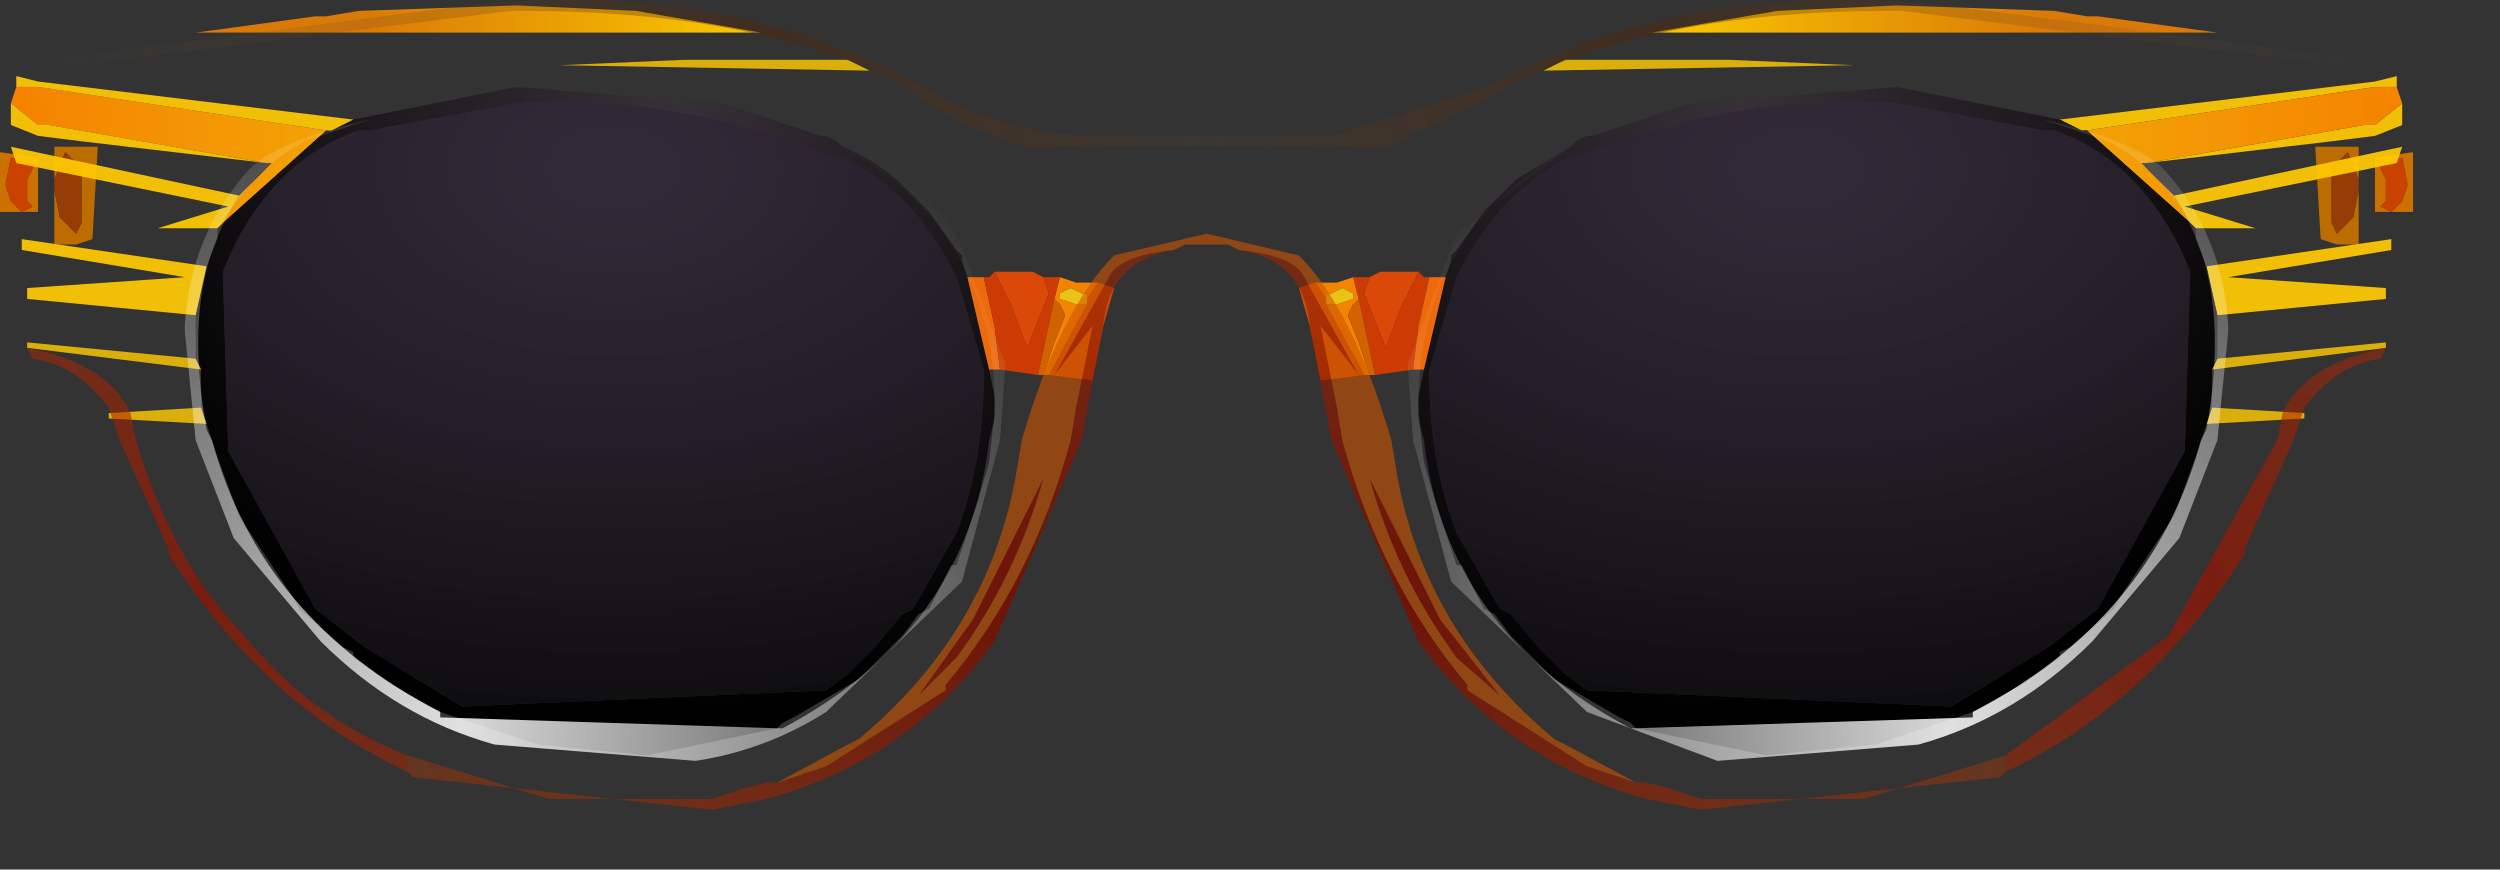 <?xml version="1.0" encoding="utf-8"?>
<svg version="1.1" id="Layer_1"
xmlns="http://www.w3.org/2000/svg"
xmlns:xlink="http://www.w3.org/1999/xlink"
xmlns:author="http://www.sothink.com"
width="23px" height="8px"
xml:space="preserve">
<rect width="100%" height="100%" fill="#333333" stroke="none"/>
<g id="119" transform="matrix(1, 0, 0, 1, 11.15, -7.7)">
<path style="fill:#CC7000;fill-opacity:1" d="M-11.05,9.15L-11.1 9.4L-11.05 9.55L-10.95 9.65L-10.85 9.6L-10.9 9.55L-10.9 9.45L-10.9 9.35L-10.85 9.25L-10.85 9.2L-11.05 9.15M-10.8,9.15L-10.8 9.65L-11.15 9.65L-11.15 9.1L-10.8 9.15" />
<path style="fill:#C94200;fill-opacity:1" d="M-10.85,9.2L-10.85 9.25L-10.9 9.35L-10.9 9.45L-10.9 9.55L-10.85 9.6L-10.95 9.65L-11.05 9.55L-11.1 9.4L-11.05 9.15L-10.85 9.2" />
<path style="fill:#BD6C00;fill-opacity:1" d="M-10.65,9.05L-10.25 9.05L-10.3 9.9L-10.45 9.95L-10.65 9.95L-10.65 9.45L-10.6 9.7L-10.45 9.85L-10.4 9.75L-10.4 9.55L-10.4 9.25L-10.55 9.1L-10.65 9.35L-10.65 9.05" />
<path style="fill:#963D05;fill-opacity:1" d="M-10.65,9.35L-10.55 9.1L-10.4 9.25L-10.4 9.55L-10.4 9.75L-10.45 9.85L-10.6 9.7L-10.65 9.45L-10.65 9.35" />
<linearGradient
id="LinearGradID_9473" gradientUnits="userSpaceOnUse" gradientTransform="matrix(0.002, 0, 1.52588e-05, -0, -1.5, 9.5)" spreadMethod ="pad" x1="-819.2" y1="0" x2="819.2" y2="0" >
<stop  offset="0" style="stop-color:#FFC60F;stop-opacity:0" />
<stop  offset="1" style="stop-color:#FCC30C;stop-opacity:0.502" />
</linearGradient>
<path style="fill:url(#LinearGradID_9473) " d="M-6.85,7.7L-6.4 7.7L-4.1 7.95L-4.15 8L-5.3 7.8L-6.4 7.75L-7.85 7.8L-6.85 7.7M-8.7,9.2L-8.65 9.2L-8.7 9.25L-8.7 9.2" />
<linearGradient
id="LinearGradID_9474" gradientUnits="userSpaceOnUse" gradientTransform="matrix(-0.005, 0, 0, 0, -6.75, 8.35)" spreadMethod ="pad" x1="-819.2" y1="0" x2="819.2" y2="0" >
<stop  offset="0" style="stop-color:#F7C202;stop-opacity:1" />
<stop  offset="1" style="stop-color:#F68600;stop-opacity:0.851" />
</linearGradient>
<path style="fill:url(#LinearGradID_9474) " d="M-3.15,8.35L-2.65 8.6L-4.5 8.65L-4.55 8.65L-6.4 8.5L-6.9 8.6L-10.8 8.25L-10.8 8.2L-10.75 8.2L-9.1 8.25L-8.6 8.25L-8.45 8.25L-7.35 8.3L-6 8.3L-3.15 8.35" />
<radialGradient
id="RadialGradID_9475" gradientUnits="userSpaceOnUse" gradientTransform="matrix(-0.007, 0, 0, 0.007, -4.95, 8.6)" spreadMethod ="pad" cx="0" cy="0" r="819.2" fx="0" fy="0" >
<stop  offset="0"  style="stop-color:#383038;stop-opacity:1" />
<stop  offset="1"  style="stop-color:#000000;stop-opacity:1" />
</radialGradient>
<path style="fill:url(#RadialGradID_9475) " d="M-6.9,8.6L-6.4 8.5L-4.55 8.65L-4.5 8.65L-3.6 8.95L-3.55 8.95L-3.45 9L-3.4 9.05Q-3.15 9.15 -2.9 9.35L-2.6 9.65L-2.35 10L-2.3 10.05L-2.3 10.1L-2.25 10.25L-2.05 11.1L-2 11.35L-2 11.5L-2.05 11.95L-2.15 12.3L-2.35 12.9L-2.4 12.9L-2.55 13.2L-2.6 13.3L-2.7 13.35L-2.85 13.55L-2.95 13.65L-3.25 13.95L-3.85 14.3L-3.95 14.35L-4 14.4L-5.2 14.65L-6.2 14.55L-7.1 14.25L-7.55 14L-7.9 13.75L-7.9 13.7L-8 13.65L-8.4 13.3L-8.45 13.2L-8.65 12.9L-8.95 12.45L-9.15 11.9L-9.25 11.6L-9.3 11.45L-9.3 11.1L-9.35 11L-9.35 10.6L-9.25 10.15L-9.15 9.9L-9.15 9.8L-9.1 9.75L-8.15 8.9L-8.1 8.9L-7.9 8.8L-6.9 8.6M-7.85,8.9Q-8.7 9.2 -9.1 10.2L-9.05 11.85L-8.25 13.3L-7.8 13.65L-6.9 14.2L-3.55 14.05L-3.35 13.9L-3.1 13.65L-2.85 13.35L-2.75 13.3L-2.35 12.6Q-2.1 11.95 -2.1 11.15L-2.1 11.1L-2.35 10.25Q-2.75 9.45 -3.4 9.15L-3.45 9.15Q-4.95 8.55 -6.4 8.65L-7.75 8.9L-7.85 8.9" />
<linearGradient
id="LinearGradID_9476" gradientUnits="userSpaceOnUse" gradientTransform="matrix(-0.002, 0, 0, 9.15527e-05, -6.2, 7.95)" spreadMethod ="pad" x1="-819.2" y1="0" x2="819.2" y2="0" >
<stop  offset="0" style="stop-color:#F7C202;stop-opacity:1" />
<stop  offset="1" style="stop-color:#F68600;stop-opacity:0.851" />
</linearGradient>
<path style="fill:url(#LinearGradID_9476) " d="M-9.35,8L-8.25 7.85L-8.15 7.85L-7.85 7.8L-6.4 7.75L-5.3 7.8L-4.15 8L-9.35 8" />
<linearGradient
id="LinearGradID_9477" gradientUnits="userSpaceOnUse" gradientTransform="matrix(0.007, 0, 0, 0, -5.6, 9.1)" spreadMethod ="pad" x1="-819.2" y1="0" x2="819.2" y2="0" >
<stop  offset="0" style="stop-color:#FFE799;stop-opacity:0.973" />
<stop  offset="0.475" style="stop-color:#FFF6D9;stop-opacity:0.612" />
<stop  offset="1" style="stop-color:#FCC30C;stop-opacity:0.761" />
</linearGradient>
<path style="fill:url(#LinearGradID_9477) " d="M-3.55,8.95L-3.6 8.95L-4.5 8.65L-2.65 8.6L-3.15 8.35L-3.35 8.25L-3.45 8.25L-4.85 8.25L-6 8.3L-7.35 8.3L-8.45 8.25L-8.6 8.25L-9.1 8.25L-10.75 8.2L-9.45 8L-9.35 8L-4.15 8L-4.1 7.95L-3.4 8.15L-3.05 8.25L-2.65 8.45L-2.65 8.5L-2.35 8.65L-1.35 8.95L-3.55 8.95M-10.9,8.3L-10.9 8.25L-10.8 8.25L-6.9 8.6L-7.9 8.8L-10.8 8.45L-11 8.4L-10.9 8.3M-8.7,9.25L-8.95 9.5L-11.05 9.05L-11.05 8.85L-10.8 8.95L-10.4 9L-8.7 9.2L-8.7 9.25M-11,9.7L-9.7 9.8L-9.15 9.8L-9.15 9.9L-9.25 10.15L-10.95 9.9L-11 9.7M-10.9,10.85L-10.9 10.45L-9.35 10.6L-9.35 11L-10.9 10.85M-9.25,11.6L-9.15 11.9L-10 11.9L-10.15 11.55L-9.25 11.6M-9.55,12.85L-9.6 12.75L-9.75 12.5L-8.95 12.45L-8.65 12.9L-9.55 12.85M-8.9,13.7L-8.95 13.65L-9.25 13.3L-8.45 13.2L-8.4 13.3L-8 13.65L-7.9 13.7L-8.9 13.7M-7.75,14.6L-7.8 14.6L-8.45 14.1L-7.65 14.05L-7.55 14L-7.1 14.25L-6.2 14.55L-7.75 14.6M-5.2,14.65L-4 14.4L-3.95 14.35L-3.85 14.3L-2.8 14.4L-3.6 14.85L-5.2 14.65M-3.25,13.95L-2.95 13.65L-2.85 13.55L-2.05 13.6L-2.4 14.05L-3.25 13.95M-2.55,13.2L-2.4 12.9L-2.35 12.9L-1.6 12.85L-1.8 13.2L-2.55 13.2M-1.25,11.9L-1.4 12.3L-2.15 12.3L-2.05 11.95L-1.25 11.9M-2,11.35L-2.05 11.1L-1.95 11.1L-1.6 11.15L-1.55 11.15L-1.5 11.15L-1.1 11.2L-1.15 11.35L-1.15 11.4L-2 11.35M-2.05,10.25L-2.1 10.25L-2.25 10.25L-2.3 10.1L-0.65 10.05L-0.9 10.35L-1.05 10.3L-1.25 10.3L-1.4 10.25L-1.55 10.25L-1.65 10.2L-1.95 10.2L-2 10.2L-2.05 10.25M-2.6,9.65L-2.9 9.35L-0.05 9.4L-0.05 9.65L-2.6 9.65" />
<linearGradient
id="LinearGradID_9478" gradientUnits="userSpaceOnUse" gradientTransform="matrix(-0.002, 0, 0, -0.001, -9.6, 9.15)" spreadMethod ="pad" x1="-819.2" y1="0" x2="819.2" y2="0" >
<stop  offset="0" style="stop-color:#FFAB03;stop-opacity:0.941" />
<stop  offset="1" style="stop-color:#F58000;stop-opacity:1" />
</linearGradient>
<path style="fill:url(#LinearGradID_9478) " d="M-10.7,8.85L-10.8 8.85L-11.05 8.65L-11 8.5L-10.8 8.5L-8.15 8.9L-9.1 9.75L-8.95 9.5L-8.7 9.25L-8.65 9.2L-8.7 9.2L-10.7 8.85" />
<path style="fill:#FFC903;fill-opacity:0.933" d="M-11.05,9.05L-8.95 9.5L-9.1 9.75L-9.15 9.8L-9.7 9.8L-9.05 9.6L-11 9.2L-11.05 9.05M-11,8.4L-10.8 8.45L-7.9 8.8L-8.1 8.9L-8.15 8.9L-10.8 8.5L-11 8.5L-11 8.4M-11.05,8.65L-10.8 8.85L-10.7 8.85L-8.7 9.2L-10.4 9L-10.8 8.95L-11.05 8.85L-11.05 8.65M-10.9,10.45L-10.9 10.35L-9.45 10.25L-10.95 10L-10.95 9.9L-9.25 10.15L-9.35 10.6L-10.9 10.45" />
<radialGradient
id="RadialGradID_9479" gradientUnits="userSpaceOnUse" gradientTransform="matrix(-0.011, 0, 0, 0.007, -5.5, 9.25)" spreadMethod ="pad" cx="0" cy="0" r="819.2" fx="0" fy="0" >
<stop  offset="0"  style="stop-color:#33253D;stop-opacity:0.6" />
<stop  offset="1"  style="stop-color:#000000;stop-opacity:0.851" />
</radialGradient>
<path style="fill:url(#RadialGradID_9479) " d="M-7.75,8.9L-6.4 8.65Q-4.95 8.55 -3.45 9.15L-3.4 9.15Q-2.75 9.45 -2.35 10.25L-2.1 11.1L-2.1 11.15Q-2.1 11.95 -2.35 12.6L-2.75 13.3L-2.85 13.35L-3.1 13.65L-3.35 13.9L-3.55 14.05L-6.9 14.2L-7.8 13.65L-8.25 13.3L-9.05 11.85L-9.1 10.2Q-8.7 9.2 -7.85 8.9L-7.75 8.9" />
<linearGradient
id="LinearGradID_9480" gradientUnits="userSpaceOnUse" gradientTransform="matrix(-0.001, 0, 0, 0, -10.1, 10.2)" spreadMethod ="pad" x1="-819.2" y1="0" x2="819.2" y2="0" >
<stop  offset="0" style="stop-color:#FFAB03;stop-opacity:0.941" />
<stop  offset="1" style="stop-color:#F58000;stop-opacity:1" />
</linearGradient>
<path style="fill:url(#LinearGradID_9480) " d="M-11,9.7L-11 9.2L-9.05 9.6L-9.7 9.8L-11 9.7M-10.95,10L-9.45 10.25L-10.9 10.35L-10.95 10" />
<path style="fill:#FFC903;fill-opacity:0.824" d="M-3.15,8.35L-6 8.3L-4.85 8.25L-3.45 8.25L-3.35 8.25L-3.15 8.35M-10.9,10.9L-10.9 10.85L-9.35 11L-9.3 11.1L-10.9 10.9M-9.3,11.45L-9.25 11.6L-10.15 11.55L-10.15 11.5L-9.3 11.45" />
<linearGradient
id="LinearGradID_9481" gradientUnits="userSpaceOnUse" gradientTransform="matrix(-0.001, 0, 0, 0, -10.1, 10.2)" spreadMethod ="pad" x1="-819.2" y1="0" x2="819.2" y2="0" >
<stop  offset="0" style="stop-color:#F7C202;stop-opacity:1" />
<stop  offset="1" style="stop-color:#F68600;stop-opacity:0.851" />
</linearGradient>
<path style="fill:url(#LinearGradID_9481) " d="M-10.15,11.5L-10.15 11.45Q-10.45 11.05 -10.85 11L-10.9 10.9L-9.3 11.1L-9.3 11.45L-10.15 11.5M-9.75,12.5L-10 11.9L-9.15 11.9L-8.95 12.45L-9.75 12.5M-8.65,12.9L-8.45 13.2L-9.25 13.3L-9.55 12.85L-8.65 12.9M-7.9,13.7L-7.9 13.75L-7.55 14L-7.65 14.05L-8.45 14.1L-8.9 13.7L-7.9 13.7" />
<linearGradient
id="LinearGradID_9482" gradientUnits="userSpaceOnUse" gradientTransform="matrix(-0.002, 0, 0, 0, -1.8, 9.15)" spreadMethod ="pad" x1="-819.2" y1="0" x2="819.2" y2="0" >
<stop  offset="0" style="stop-color:#F7C202;stop-opacity:1" />
<stop  offset="1" style="stop-color:#F68600;stop-opacity:0.851" />
</linearGradient>
<path style="fill:url(#LinearGradID_9482) " d="M-2.9,9.35Q-3.15 9.15 -3.4 9.05L-3.45 9L-3.55 8.95L-1.35 8.95L-1.2 8.95L-0.05 8.95L-0.05 9.4L-2.9 9.35" />
<linearGradient
id="LinearGradID_9483" gradientUnits="userSpaceOnUse" gradientTransform="matrix(-0.002, 0, 0, 0, -1.35, 9.85)" spreadMethod ="pad" x1="-819.2" y1="0" x2="819.2" y2="0" >
<stop  offset="0" style="stop-color:#F7C202;stop-opacity:1" />
<stop  offset="1" style="stop-color:#F68600;stop-opacity:0.851" />
</linearGradient>
<path style="fill:url(#LinearGradID_9483) " d="M-2.3,10.1L-2.3 10.05L-2.35 10L-2.6 9.65L-0.05 9.65L-0.05 9.95L-0.55 10L-0.65 10.05L-2.3 10.1" />
<path style="fill:#CA4D0A;fill-opacity:1" d="M-1.5,11.15L-1.15 10.5L-1.15 10.45L-1.05 10.3L-0.9 10.35L-1 10.7L-1.1 11.2L-1.5 11.15" />
<path style="fill:#F38401;fill-opacity:1" d="M-1.55,11.15L-1.45 10.85L-1.35 10.6L-1.4 10.5L-1.45 10.45L-1.4 10.25L-1.25 10.3L-1.05 10.3L-1.15 10.45L-1.15 10.4L-1.2 10.4L-1.3 10.35L-1.4 10.4L-1.4 10.45L-1.25 10.5L-1.15 10.5L-1.5 11.15L-1.55 11.15" />
<path style="fill:#EBC316;fill-opacity:1" d="M-1.25,10.5L-1.4 10.45L-1.4 10.4L-1.3 10.35L-1.2 10.4L-1.15 10.4L-1.15 10.45L-1.15 10.5L-1.25 10.5" />
<path style="fill:#DB4908;fill-opacity:1" d="M-1.5,10.4L-1.6 10.65L-1.7 10.9L-1.85 10.5L-2 10.2L-1.95 10.2L-1.65 10.2L-1.55 10.25L-1.5 10.4" />
<path style="fill:#EC6A0C;fill-opacity:1" d="M-2.05,11.1L-2.25 10.25L-2.1 10.25L-2 10.7L-1.95 11.1L-2.05 11.1" />
<path style="fill:#CC3B04;fill-opacity:1" d="M-1.6,11.15L-1.95 11.1L-2 10.7L-2.1 10.25L-2.05 10.25L-2 10.2L-1.85 10.5L-1.7 10.9L-1.6 10.65L-1.5 10.4L-1.55 10.25L-1.4 10.25L-1.45 10.45L-1.6 11.15" />
<path style="fill:#D26200;fill-opacity:1" d="M-1.45,10.45L-1.4 10.5L-1.35 10.6L-1.45 10.85L-1.55 11.15L-1.6 11.15L-1.45 10.45" />
<linearGradient
id="LinearGradID_9484" gradientUnits="userSpaceOnUse" gradientTransform="matrix(0.001, 0, 0, -0, -1.6, 11.65)" spreadMethod ="pad" x1="-819.2" y1="0" x2="819.2" y2="0" >
<stop  offset="0" style="stop-color:#F79F02;stop-opacity:0.98" />
<stop  offset="1" style="stop-color:#CD4304;stop-opacity:0.851" />
</linearGradient>
<path style="fill:url(#LinearGradID_9484) " d="M-1.15,11.4L-1.25 11.9L-2.05 11.95L-2 11.5L-2 11.35L-1.15 11.4" />
<linearGradient
id="LinearGradID_9485" gradientUnits="userSpaceOnUse" gradientTransform="matrix(0.001, 0, 0, -0, -1.9, 12.6)" spreadMethod ="pad" x1="-819.2" y1="0" x2="819.2" y2="0" >
<stop  offset="0" style="stop-color:#F79F02;stop-opacity:0.98" />
<stop  offset="1" style="stop-color:#CD4304;stop-opacity:0.851" />
</linearGradient>
<path style="fill:url(#LinearGradID_9485) " d="M-2.35,12.9L-2.15 12.3L-1.4 12.3L-1.6 12.85L-2.35 12.9" />
<linearGradient
id="LinearGradID_9486" gradientUnits="userSpaceOnUse" gradientTransform="matrix(0.001, 0, 0, -0, -2.35, 13.4)" spreadMethod ="pad" x1="-819.2" y1="0" x2="819.2" y2="0" >
<stop  offset="0" style="stop-color:#F79F02;stop-opacity:0.98" />
<stop  offset="1" style="stop-color:#CD4304;stop-opacity:0.851" />
</linearGradient>
<path style="fill:url(#LinearGradID_9486) " d="M-2.85,13.55L-2.7 13.35L-2.6 13.3L-2.55 13.2L-1.8 13.2L-1.85 13.3L-1.9 13.35L-2 13.6L-2.05 13.6L-2.85 13.55" />
<linearGradient
id="LinearGradID_9487" gradientUnits="userSpaceOnUse" gradientTransform="matrix(-0.003, 0, 0, 0, -4.8, 14.85)" spreadMethod ="pad" x1="-819.2" y1="0" x2="819.2" y2="0" >
<stop  offset="0" style="stop-color:#F8A201;stop-opacity:0.6" />
<stop  offset="1" style="stop-color:#F68600;stop-opacity:0.851" />
</linearGradient>
<path style="fill:url(#LinearGradID_9487) " d="M-3.6,14.85L-4.1 15L-4.35 15.1L-6.9 14.95L-7.35 14.8L-7.75 14.6L-6.2 14.55L-5.2 14.65L-3.6 14.85" />
<linearGradient
id="LinearGradID_9488" gradientUnits="userSpaceOnUse" gradientTransform="matrix(0.001, 0, 0, -0, -3.15, 14.15)" spreadMethod ="pad" x1="-819.2" y1="0" x2="819.2" y2="0" >
<stop  offset="0" style="stop-color:#F79F02;stop-opacity:0.98" />
<stop  offset="1" style="stop-color:#CD4304;stop-opacity:0.851" />
</linearGradient>
<path style="fill:url(#LinearGradID_9488) " d="M-2.4,14.05L-2.8 14.4L-3.85 14.3L-3.25 13.95L-2.4 14.05" />
<radialGradient
id="RadialGradID_9489" gradientUnits="userSpaceOnUse" gradientTransform="matrix(-0.009, 0, 0, 0.009, -3.95, 8)" spreadMethod ="pad" cx="0" cy="0" r="819.2" fx="0" fy="0" >
<stop  offset="0"  style="stop-color:#542400;stop-opacity:0.392" />
<stop  offset="1"  style="stop-color:#735943;stop-opacity:0" />
</radialGradient>
<path style="fill:url(#RadialGradID_9489) " d="M-6.45,7.8L-10.45 8.3Q-10.85 8.3 -11 8.45L-10.8 8.25L-10.75 8.25L-6.85 7.75Q-4.45 7.5 -2.65 8.5Q-2 8.9 -1.2 8.95L-0.05 8.95L-0.05 9.05L-1.7 9.05Q-2.25 8.9 -2.75 8.55L-2.8 8.5Q-4.15 7.8 -6.35 7.8L-6.45 7.8" />
<radialGradient
id="RadialGradID_9490" gradientUnits="userSpaceOnUse" gradientTransform="matrix(-0.008, 0, 0, 0.008, -6.9, 14.4)" spreadMethod ="pad" cx="0" cy="0" r="819.2" fx="0" fy="0" >
<stop  offset="0"  style="stop-color:#FFFFFF;stop-opacity:0.851" />
<stop  offset="1"  style="stop-color:#FFFFFF;stop-opacity:0" />
</radialGradient>
<path style="fill:url(#RadialGradID_9490) " d="M-8.35,9Q-9.6 9.7 -9.25 11.65L-9.2 11.75Q-8.75 13.4 -7.1 14.25L-7.1 14.3L-4 14.4L-3.95 14.4Q-2.25 13.5 -2.05 11.75L-2 11.55Q-1.95 9.85 -3.4 9.05Q-2.7 9.4 -2.35 9.85L-1.9 11.05L-1.95 11.75L-2.3 13.05L-3.55 14.25Q-4.1 14.6 -4.75 14.7L-6.6 14.55Q-7.5 14.3 -8.2 13.6L-9 12.65L-9.35 11.75L-9.45 10.75L-9.45 10.7Q-9.4 9.85 -8.85 9.25Q-8.6 9 -7.75 8.8L-8.35 9" />
<radialGradient
id="RadialGradID_9491" gradientUnits="userSpaceOnUse" gradientTransform="matrix(-0.012, 0, 0, 0.012, -9.05, 13.05)" spreadMethod ="pad" cx="0" cy="0" r="819.2" fx="0" fy="0" >
<stop  offset="0"  style="stop-color:#991200;stop-opacity:0.682" />
<stop  offset="1"  style="stop-color:#F15E01;stop-opacity:0" />
</radialGradient>
<path style="fill:url(#RadialGradID_9491) " d="M-7.4,14.8Q-8.7 14.2 -9.6 12.8L-9.6 12.75L-10.05 11.75L-10.15 11.45Q-10.45 11.05 -10.85 11L-10.9 10.9Q-10.15 11.05 -9.95 11.5L-9.9 11.75Q-9.55 12.9 -8.9 13.55Q-8.3 14.3 -7.4 14.65L-7.4 14.8" />
<radialGradient
id="RadialGradID_9492" gradientUnits="userSpaceOnUse" gradientTransform="matrix(-0.013, 0, 0, 0.013, -1.6, 13.2)" spreadMethod ="pad" cx="0" cy="0" r="819.2" fx="0" fy="0" >
<stop  offset="0"  style="stop-color:#780B00;stop-opacity:0.843" />
<stop  offset="1"  style="stop-color:#F15E01;stop-opacity:0" />
</radialGradient>
<path style="fill:url(#RadialGradID_9492) " d="M-0.35,10Q-0.95 10.1 -1 10.7L-1.2 11.75L-2 13.6Q-2.8 14.7 -4.1 15.05L-4.6 15.15L-7.35 14.85L-7.4 14.8L-7.4 14.65L-6.1 15.05L-4.6 15.05L-4.3 14.95L-4.1 14.9L-4 14.9L-3.55 14.75L-2.45 14.05L-2.45 14Q-1.65 13.05 -1.3 11.75L-1.25 11.45L-1.1 10.7L-1.45 11.15L-0.95 10.25Q-0.85 10.05 -0.35 10M-2.2,13.4L-1.55 12.1Q-1.8 13 -2.35 13.75L-2.7 14.1L-2.2 13.4" />
<path style="fill:#D15500;fill-opacity:0.6" d="M-0.95,10.25L-1.45 11.15L-1.1 10.7L-1.25 11.45L-1.3 11.75Q-1.65 13.05 -2.45 14L-2.45 14.05L-3.55 14.75L-4 14.9L-3.35 14.55L-3.25 14.5Q-2.05 13.5 -1.8 12.05L-1.75 11.75Q-1.4 10.55 -0.9 10.05L-0.05 9.85L-0.05 9.95L-0.25 9.95L-0.35 10Q-0.85 10.05 -0.95 10.25M-2.7,14.1L-2.35 13.75Q-1.8 13 -1.55 12.1L-2.2 13.4L-2.7 14.1" />
<path style="fill:#CC7000;fill-opacity:1" d="M10.75,9.2L10.75 9.25L10.8 9.35L10.8 9.45L10.8 9.55L10.75 9.6L10.85 9.65L10.95 9.55L11 9.4L10.95 9.15L10.75 9.2M11.05,9.1L11.05 9.65L10.7 9.65L10.7 9.15L11.05 9.1" />
<path style="fill:#C94200;fill-opacity:1" d="M10.95,9.15L11 9.4L10.95 9.55L10.85 9.65L10.75 9.6L10.8 9.55L10.8 9.45L10.8 9.35L10.75 9.25L10.75 9.2L10.95 9.15" />
<path style="fill:#BD6C00;fill-opacity:1" d="M10.55,9.95L10.35 9.95L10.2 9.9L10.15 9.05L10.55 9.05L10.55 9.35L10.45 9.1L10.3 9.25L10.3 9.55L10.3 9.75L10.35 9.85L10.5 9.7L10.55 9.45L10.55 9.95" />
<path style="fill:#963D05;fill-opacity:1" d="M10.55,9.45L10.5 9.7L10.35 9.85L10.3 9.75L10.3 9.55L10.3 9.25L10.45 9.1L10.55 9.35L10.55 9.45" />
<linearGradient
id="LinearGradID_9493" gradientUnits="userSpaceOnUse" gradientTransform="matrix(-0.007, 0, 0, 0, 5.5, 9.1)" spreadMethod ="pad" x1="-819.2" y1="0" x2="819.2" y2="0" >
<stop  offset="0" style="stop-color:#FFE799;stop-opacity:0.973" />
<stop  offset="0.475" style="stop-color:#FFF6D9;stop-opacity:0.612" />
<stop  offset="1" style="stop-color:#FCC30C;stop-opacity:0.761" />
</linearGradient>
<path style="fill:url(#LinearGradID_9493) " d="M8.85,9.5L8.6 9.25L8.6 9.2L10.3 9L10.7 8.95L10.95 8.85L10.95 9.05L8.85 9.5M9.15,10.15L9.05 9.9L9.05 9.8L9.6 9.8L10.9 9.7L10.85 9.9L9.15 10.15M9.25,11L9.25 10.6L10.8 10.45L10.8 10.85L9.25 11M9.05,11.9L9.15 11.6L10.05 11.55L9.9 11.9L9.05 11.9M9.65,12.5L9.5 12.75L9.45 12.85L8.55 12.9L8.85 12.45L9.65 12.5M9.15,13.3L8.85 13.65L8.8 13.7L7.8 13.7L7.9 13.65L8.3 13.3L8.35 13.2L9.15 13.3M6.1,14.55L7 14.25L7.45 14L7.55 14.05L8.35 14.1L7.7 14.6L7.65 14.6L6.1 14.55M3.5,14.85L2.7 14.4L3.75 14.3L3.85 14.35L3.9 14.4L5.1 14.65L3.5 14.85M2.3,14.05L1.95 13.6L2.75 13.55L2.85 13.65L3.15 13.95L2.3 14.05M2.25,12.9L2.3 12.9L2.45 13.2L1.7 13.2L1.5 12.85L2.25 12.9M1.95,11.95L2.05 12.3L1.3 12.3L1.15 11.9L1.95 11.95M1.05,11.4L1.05 11.35L1 11.2L1.4 11.15L1.45 11.15L1.5 11.15L1.85 11.1L1.95 11.1L1.9 11.35L1.05 11.4M2.2,10.1L2.15 10.25L2 10.25L1.95 10.25L1.9 10.2L1.85 10.2L1.55 10.2L1.45 10.25L1.3 10.25L1.15 10.3L0.95 10.3L0.8 10.35L0.55 10.05L2.2 10.1M-0.05,9.65L-0.05 9.4L2.8 9.35L2.5 9.65L-0.05 9.65M9.25,8L9.35 8L10.65 8.2L9 8.25L8.5 8.25L8.35 8.25L7.25 8.3L5.9 8.3L4.75 8.25L3.35 8.25L3.25 8.25L3.05 8.35L2.55 8.6L4.4 8.65L3.5 8.95L3.45 8.95L1.25 8.95L2.25 8.65L2.55 8.5L2.55 8.45L2.95 8.25L3.3 8.15L4 7.95L4.05 8L9.25 8M10.7,8.25L10.8 8.25L10.8 8.3L10.9 8.4L10.7 8.45L7.8 8.8L6.8 8.6L10.7 8.25" />
<path style="fill:#FFC903;fill-opacity:0.933" d="M10.7,8.5L8.05 8.9L8 8.9L7.8 8.8L10.7 8.45L10.9 8.4L10.9 8.5L10.7 8.5M10.95,8.65L10.95 8.85L10.7 8.95L10.3 9L8.6 9.2L10.6 8.85L10.7 8.85L10.95 8.65M10.95,9.05L10.9 9.2L8.95 9.6L9.6 9.8L9.05 9.8L9 9.75L8.85 9.5L10.95 9.05M9.25,10.6L9.15 10.15L10.85 9.9L10.85 10L9.35 10.25L10.8 10.35L10.8 10.45L9.25 10.6" />
<linearGradient
id="LinearGradID_9494" gradientUnits="userSpaceOnUse" gradientTransform="matrix(0.005, 0, 0, 0, 6.65, 8.35)" spreadMethod ="pad" x1="-819.2" y1="0" x2="819.2" y2="0" >
<stop  offset="0" style="stop-color:#F7C202;stop-opacity:1" />
<stop  offset="1" style="stop-color:#F68600;stop-opacity:0.851" />
</linearGradient>
<path style="fill:url(#LinearGradID_9494) " d="M6.8,8.6L6.3 8.5L4.45 8.65L4.4 8.65L2.55 8.6L3.05 8.35L5.9 8.3L7.25 8.3L8.35 8.25L8.5 8.25L9 8.25L10.65 8.2L10.7 8.2L10.7 8.25L6.8 8.6" />
<linearGradient
id="LinearGradID_9495" gradientUnits="userSpaceOnUse" gradientTransform="matrix(0.002, 0, 0, -0.001, 9.5, 9.15)" spreadMethod ="pad" x1="-819.2" y1="0" x2="819.2" y2="0" >
<stop  offset="0" style="stop-color:#FFAB03;stop-opacity:0.941" />
<stop  offset="1" style="stop-color:#F58000;stop-opacity:1" />
</linearGradient>
<path style="fill:url(#LinearGradID_9495) " d="M8.85,9.5L9 9.75L8.05 8.9L10.7 8.5L10.9 8.5L10.95 8.65L10.7 8.85L10.6 8.85L8.6 9.2L8.55 9.2L8.6 9.25L8.85 9.5" />
<path style="fill:#FFC903;fill-opacity:0.824" d="M10.8,10.85L10.8 10.9L9.2 11.1L9.25 11L10.8 10.85M9.15,11.6L9.2 11.45L10.05 11.5L10.05 11.55L9.15 11.6M3.05,8.35L3.25 8.25L3.35 8.25L4.75 8.25L5.9 8.3L3.05 8.35" />
<linearGradient
id="LinearGradID_9496" gradientUnits="userSpaceOnUse" gradientTransform="matrix(0.001, 0, 0, 0, 10, 10.2)" spreadMethod ="pad" x1="-819.2" y1="0" x2="819.2" y2="0" >
<stop  offset="0" style="stop-color:#F7C202;stop-opacity:1" />
<stop  offset="1" style="stop-color:#F68600;stop-opacity:0.851" />
</linearGradient>
<path style="fill:url(#LinearGradID_9496) " d="M10.8,10.9L10.75 11Q10.35 11.05 10.05 11.45L10.05 11.5L9.2 11.45L9.2 11.1L10.8 10.9M8.85,12.45L9.05 11.9L9.9 11.9L9.65 12.5L8.85 12.45M9.45,12.85L9.15 13.3L8.35 13.2L8.55 12.9L9.45 12.85M7.55,14.05L7.45 14L7.8 13.75L7.8 13.7L8.8 13.7L8.35 14.1L7.55 14.05" />
<linearGradient
id="LinearGradID_9497" gradientUnits="userSpaceOnUse" gradientTransform="matrix(0.001, 0, 0, 0, 10, 10.2)" spreadMethod ="pad" x1="-819.2" y1="0" x2="819.2" y2="0" >
<stop  offset="0" style="stop-color:#FFAB03;stop-opacity:0.941" />
<stop  offset="1" style="stop-color:#F58000;stop-opacity:1" />
</linearGradient>
<path style="fill:url(#LinearGradID_9497) " d="M9.6,9.8L8.95 9.6L10.9 9.2L10.9 9.7L9.6 9.8M9.35,10.25L10.85 10L10.8 10.35L9.35 10.25" />
<radialGradient
id="RadialGradID_9498" gradientUnits="userSpaceOnUse" gradientTransform="matrix(0.007, 0, 0, 0.007, 4.85, 8.6)" spreadMethod ="pad" cx="0" cy="0" r="819.2" fx="0" fy="0" >
<stop  offset="0"  style="stop-color:#383038;stop-opacity:1" />
<stop  offset="1"  style="stop-color:#000000;stop-opacity:1" />
</radialGradient>
<path style="fill:url(#RadialGradID_9498) " d="M7.8,8.8L8 8.9L8.05 8.9L9 9.75L9.05 9.8L9.05 9.9L9.15 10.15L9.25 10.6L9.25 11L9.2 11.1L9.2 11.45L9.15 11.6L9.05 11.9L8.85 12.45L8.55 12.9L8.35 13.2L8.3 13.3L7.9 13.65L7.8 13.7L7.8 13.75L7.45 14L7 14.25L6.1 14.55L5.1 14.65L3.9 14.4L3.85 14.35L3.75 14.3L3.15 13.95L2.85 13.65L2.75 13.55L2.6 13.35L2.5 13.3L2.45 13.2L2.3 12.9L2.25 12.9L2.05 12.3L1.95 11.95L1.9 11.5L1.9 11.35L1.95 11.1L2.15 10.25L2.2 10.1L2.2 10.05L2.25 10L2.5 9.65L2.8 9.35L3.3 9.05L3.35 9L3.45 8.95L3.5 8.95L4.4 8.65L4.45 8.65L6.3 8.5L6.8 8.6L7.8 8.8M3.3,9.15Q2.65 9.45 2.25 10.25L2 11.1L2 11.15Q2 11.95 2.25 12.6L2.65 13.3L2.75 13.35L3 13.65L3.25 13.9L3.45 14.05L6.8 14.2L7.7 13.65L8.15 13.3L8.95 11.85L9 10.2Q8.6 9.2 7.75 8.9L7.65 8.9L6.3 8.65Q4.85 8.55 3.35 9.15L3.3 9.15" />
<linearGradient
id="LinearGradID_9499" gradientUnits="userSpaceOnUse" gradientTransform="matrix(0.002, 0, 0, 0, 1.7, 9.15)" spreadMethod ="pad" x1="-819.2" y1="0" x2="819.2" y2="0" >
<stop  offset="0" style="stop-color:#F7C202;stop-opacity:1" />
<stop  offset="1" style="stop-color:#F68600;stop-opacity:0.851" />
</linearGradient>
<path style="fill:url(#LinearGradID_9499) " d="M-0.05,9.4L-0.05 8.95L1.1 8.95L1.25 8.95L3.45 8.95L3.35 9L3.3 9.05L2.8 9.35L-0.05 9.4" />
<radialGradient
id="RadialGradID_9500" gradientUnits="userSpaceOnUse" gradientTransform="matrix(0.011, 0, 0, 0.007, 5.4, 9.25)" spreadMethod ="pad" cx="0" cy="0" r="819.2" fx="0" fy="0" >
<stop  offset="0"  style="stop-color:#33253D;stop-opacity:0.6" />
<stop  offset="1"  style="stop-color:#000000;stop-opacity:0.851" />
</radialGradient>
<path style="fill:url(#RadialGradID_9500) " d="M3.35,9.15Q4.85 8.55 6.3 8.65L7.65 8.9L7.75 8.9Q8.6 9.2 9 10.2L8.95 11.85L8.15 13.3L7.7 13.65L6.8 14.2L3.45 14.05L3.25 13.9L3 13.65L2.75 13.35L2.65 13.3L2.25 12.6Q2 11.95 2 11.15L2 11.1L2.25 10.25Q2.65 9.45 3.3 9.15L3.35 9.15" />
<linearGradient
id="LinearGradID_9501" gradientUnits="userSpaceOnUse" gradientTransform="matrix(-0.002, 0, -1.52588e-05, -0, 1.4, 9.5)" spreadMethod ="pad" x1="-819.2" y1="0" x2="819.2" y2="0" >
<stop  offset="0" style="stop-color:#FFC60F;stop-opacity:0" />
<stop  offset="1" style="stop-color:#FCC30C;stop-opacity:0.502" />
</linearGradient>
<path style="fill:url(#LinearGradID_9501) " d="M6.3,7.75L5.2 7.8L4.05 8L4 7.95L6.3 7.7L6.75 7.7L7.75 7.8L6.3 7.75M8.6,9.25L8.55 9.2L8.6 9.2L8.6 9.25" />
<linearGradient
id="LinearGradID_9502" gradientUnits="userSpaceOnUse" gradientTransform="matrix(0.002, 0, 0, 0, 1.25, 9.85)" spreadMethod ="pad" x1="-819.2" y1="0" x2="819.2" y2="0" >
<stop  offset="0" style="stop-color:#F7C202;stop-opacity:1" />
<stop  offset="1" style="stop-color:#F68600;stop-opacity:0.851" />
</linearGradient>
<path style="fill:url(#LinearGradID_9502) " d="M2.5,9.65L2.25 10L2.2 10.05L2.2 10.1L0.55 10.05L0.45 10L-0.05 9.95L-0.05 9.65L2.5 9.65" />
<path style="fill:#F38401;fill-opacity:1" d="M0.95,10.3L1.15 10.3L1.3 10.25L1.35 10.45L1.3 10.5L1.25 10.6L1.35 10.85L1.45 11.15L1.4 11.15L1.05 10.5L1.15 10.5L1.3 10.45L1.3 10.4L1.2 10.35L1.1 10.4L1.05 10.4L1.05 10.45L0.95 10.3" />
<path style="fill:#EBC316;fill-opacity:1" d="M1.05,10.45L1.05 10.4L1.1 10.4L1.2 10.35L1.3 10.4L1.3 10.45L1.15 10.5L1.05 10.5L1.05 10.45" />
<path style="fill:#DB4908;fill-opacity:1" d="M1.55,10.2L1.85 10.2L1.9 10.2L1.75 10.5L1.6 10.9L1.5 10.65L1.4 10.4L1.45 10.25L1.55 10.2" />
<path style="fill:#CC3B04;fill-opacity:1" d="M1.95,10.25L2 10.25L1.9 10.7L1.85 11.1L1.5 11.15L1.35 10.45L1.3 10.25L1.45 10.25L1.4 10.4L1.5 10.65L1.6 10.9L1.75 10.5L1.9 10.2L1.95 10.25" />
<path style="fill:#D26200;fill-opacity:1" d="M1.45,11.15L1.35 10.85L1.25 10.6L1.3 10.5L1.35 10.45L1.5 11.15L1.45 11.15" />
<path style="fill:#EC6A0C;fill-opacity:1" d="M1.85,11.1L1.9 10.7L2 10.25L2.15 10.25L1.95 11.1L1.85 11.1" />
<path style="fill:#CA4D0A;fill-opacity:1" d="M1,11.2L0.9 10.7L0.8 10.35L0.95 10.3L1.05 10.45L1.05 10.5L1.4 11.15L1 11.2" />
<linearGradient
id="LinearGradID_9503" gradientUnits="userSpaceOnUse" gradientTransform="matrix(-0.001, 0, 0, -0, 1.5, 11.65)" spreadMethod ="pad" x1="-819.2" y1="0" x2="819.2" y2="0" >
<stop  offset="0" style="stop-color:#F79F02;stop-opacity:0.98" />
<stop  offset="1" style="stop-color:#CD4304;stop-opacity:0.851" />
</linearGradient>
<path style="fill:url(#LinearGradID_9503) " d="M1.9,11.35L1.9 11.5L1.95 11.95L1.15 11.9L1.05 11.4L1.9 11.35" />
<linearGradient
id="LinearGradID_9504" gradientUnits="userSpaceOnUse" gradientTransform="matrix(-0.001, 0, 0, -0, 1.8, 12.6)" spreadMethod ="pad" x1="-819.2" y1="0" x2="819.2" y2="0" >
<stop  offset="0" style="stop-color:#F79F02;stop-opacity:0.98" />
<stop  offset="1" style="stop-color:#CD4304;stop-opacity:0.851" />
</linearGradient>
<path style="fill:url(#LinearGradID_9504) " d="M1.5,12.85L1.3 12.3L2.05 12.3L2.25 12.9L1.5 12.85" />
<linearGradient
id="LinearGradID_9505" gradientUnits="userSpaceOnUse" gradientTransform="matrix(0.002, 0, 0, 9.15527e-05, 6.1, 7.95)" spreadMethod ="pad" x1="-819.2" y1="0" x2="819.2" y2="0" >
<stop  offset="0" style="stop-color:#F7C202;stop-opacity:1" />
<stop  offset="1" style="stop-color:#F68600;stop-opacity:0.851" />
</linearGradient>
<path style="fill:url(#LinearGradID_9505) " d="M4.05,8L5.2 7.8L6.3 7.75L7.75 7.8L8.05 7.85L8.15 7.85L9.25 8L4.05 8" />
<linearGradient
id="LinearGradID_9506" gradientUnits="userSpaceOnUse" gradientTransform="matrix(0.003, 0, 0, 0, 4.7, 14.85)" spreadMethod ="pad" x1="-819.2" y1="0" x2="819.2" y2="0" >
<stop  offset="0" style="stop-color:#F8A201;stop-opacity:0.6" />
<stop  offset="1" style="stop-color:#F68600;stop-opacity:0.851" />
</linearGradient>
<path style="fill:url(#LinearGradID_9506) " d="M5.1,14.65L6.1 14.55L7.65 14.6L7.25 14.8L6.8 14.95L4.25 15.1L4 15L3.5 14.85L5.1 14.65" />
<linearGradient
id="LinearGradID_9507" gradientUnits="userSpaceOnUse" gradientTransform="matrix(-0.001, 0, 0, -0, 2.25, 13.4)" spreadMethod ="pad" x1="-819.2" y1="0" x2="819.2" y2="0" >
<stop  offset="0" style="stop-color:#F79F02;stop-opacity:0.98" />
<stop  offset="1" style="stop-color:#CD4304;stop-opacity:0.851" />
</linearGradient>
<path style="fill:url(#LinearGradID_9507) " d="M1.95,13.6L1.9 13.6L1.8 13.35L1.75 13.3L1.7 13.2L2.45 13.2L2.5 13.3L2.6 13.35L2.75 13.55L1.95 13.6" />
<linearGradient
id="LinearGradID_9508" gradientUnits="userSpaceOnUse" gradientTransform="matrix(-0.001, 0, 0, -0, 3.05, 14.15)" spreadMethod ="pad" x1="-819.2" y1="0" x2="819.2" y2="0" >
<stop  offset="0" style="stop-color:#F79F02;stop-opacity:0.98" />
<stop  offset="1" style="stop-color:#CD4304;stop-opacity:0.851" />
</linearGradient>
<path style="fill:url(#LinearGradID_9508) " d="M3.15,13.95L3.75 14.3L2.7 14.4L2.3 14.05L3.15 13.95" />
<radialGradient
id="RadialGradID_9509" gradientUnits="userSpaceOnUse" gradientTransform="matrix(0.012, 0, 0, 0.012, 8.95, 13.05)" spreadMethod ="pad" cx="0" cy="0" r="819.2" fx="0" fy="0" >
<stop  offset="0"  style="stop-color:#991200;stop-opacity:0.682" />
<stop  offset="1"  style="stop-color:#F15E01;stop-opacity:0" />
</radialGradient>
<path style="fill:url(#RadialGradID_9509) " d="M7.3,14.65L8.8 13.55L9.8 11.75L9.85 11.5Q10.05 11.05 10.8 10.9L10.75 11Q10.35 11.05 10.05 11.45L9.95 11.75L9.5 12.75L9.5 12.8Q8.6 14.2 7.3 14.8L7.3 14.65" />
<radialGradient
id="RadialGradID_9510" gradientUnits="userSpaceOnUse" gradientTransform="matrix(0.009, 0, 0, 0.009, 3.85, 8)" spreadMethod ="pad" cx="0" cy="0" r="819.2" fx="0" fy="0" >
<stop  offset="0"  style="stop-color:#542400;stop-opacity:0.392" />
<stop  offset="1"  style="stop-color:#735943;stop-opacity:0" />
</radialGradient>
<path style="fill:url(#RadialGradID_9510) " d="M10.35,8.3L6.35 7.8L6.25 7.8Q4.05 7.8 2.7 8.5L2.65 8.55L1.6 9.05L-0.05 9.05L-0.05 8.95L1.1 8.95L2.55 8.5Q4.35 7.5 6.75 7.75L10.65 8.25L10.7 8.25L10.9 8.45Q10.75 8.3 10.35 8.3" />
<radialGradient
id="RadialGradID_9511" gradientUnits="userSpaceOnUse" gradientTransform="matrix(0.013, 0, 0, 0.013, 1.5, 13.2)" spreadMethod ="pad" cx="0" cy="0" r="819.2" fx="0" fy="0" >
<stop  offset="0"  style="stop-color:#780B00;stop-opacity:0.843" />
<stop  offset="1"  style="stop-color:#F15E01;stop-opacity:0" />
</radialGradient>
<path style="fill:url(#RadialGradID_9511) " d="M0.85,10.25L1.35 11.15L1 10.7L1.15 11.45L1.2 11.75Q1.55 13.05 2.35 14L2.35 14.05L3.45 14.75L3.9 14.9L3.95 14.9L4 14.9L4.2 14.95L4.5 15.05L6 15.05L7.3 14.65L7.3 14.8L7.25 14.85L4.5 15.15L4 15.05Q2.7 14.7 1.9 13.6L1.1 11.75L0.9 10.7Q0.85 10.1 0.25 10Q0.75 10.05 0.85 10.25M2.65,14.1L2.25 13.75Q1.7 13 1.45 12.1L2.1 13.4L2.65 14.1" />
<path style="fill:#D15500;fill-opacity:0.6" d="M0.25,10L0.15 9.95L-0.05 9.95L-0.05 9.85L0.8 10.05Q1.3 10.55 1.65 11.75L1.7 12.05Q1.95 13.5 3.15 14.5L3.25 14.55L3.9 14.9L3.45 14.75L2.35 14.05L2.35 14Q1.55 13.05 1.2 11.75L1.15 11.45L1 10.7L1.35 11.15L0.85 10.25Q0.75 10.05 0.25 10M2.1,13.4L1.45 12.1Q1.7 13 2.25 13.75L2.65 14.1L2.1 13.4" />
<radialGradient
id="RadialGradID_9512" gradientUnits="userSpaceOnUse" gradientTransform="matrix(0.008, 0, 0, 0.008, 6.8, 14.4)" spreadMethod ="pad" cx="0" cy="0" r="819.2" fx="0" fy="0" >
<stop  offset="0"  style="stop-color:#FFFFFF;stop-opacity:0.851" />
<stop  offset="1"  style="stop-color:#FFFFFF;stop-opacity:0" />
</radialGradient>
<path style="fill:url(#RadialGradID_9512) " d="M1.8,11.05L2.25 9.85L3.3 9.05Q1.85 9.85 1.9 11.55L1.95 11.75Q2.15 13.5 3.85 14.4L3.9 14.4L7 14.3L7 14.25Q8.65 13.4 9.1 11.75L9.15 11.65Q9.5 9.7 8.25 9L7.65 8.8Q8.5 9 8.75 9.25Q9.3 9.85 9.35 10.7L9.35 10.75L9.25 11.75L8.9 12.65L8.1 13.6Q7.4 14.3 6.5 14.55L4.65 14.7L3.45 14.25L2.2 13.05L1.85 11.75L1.8 11.05" />
</g>
</svg>

